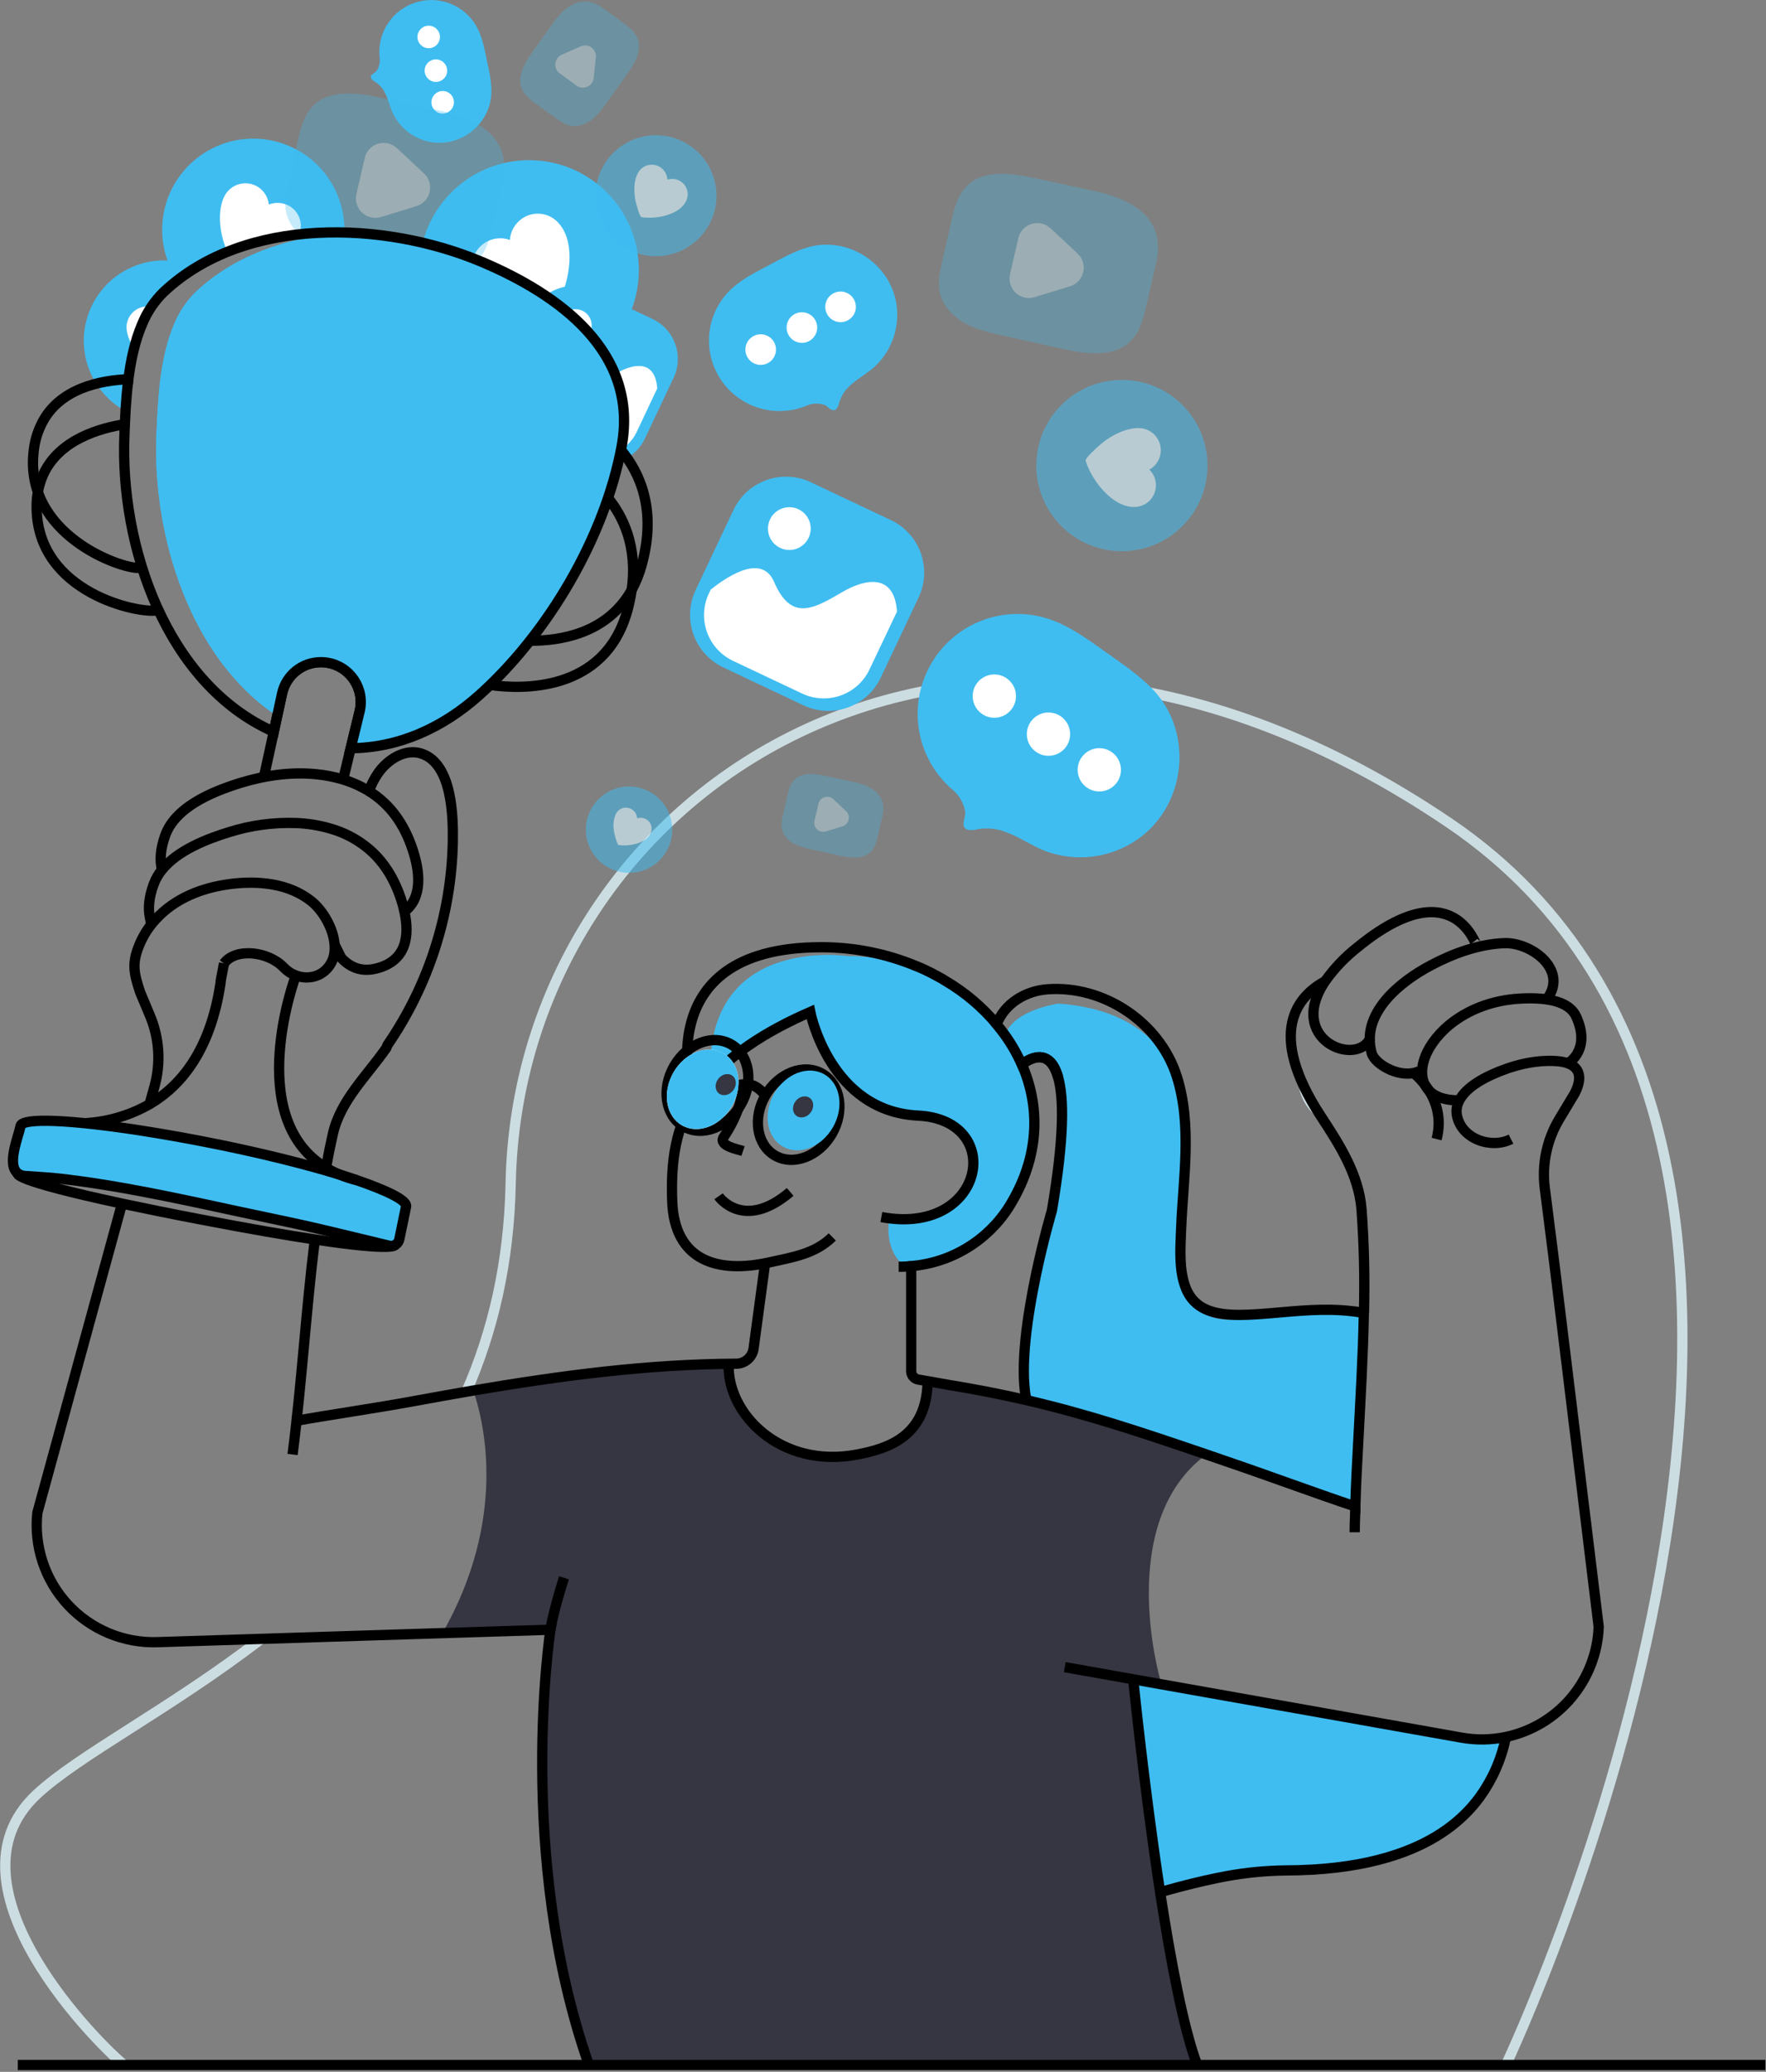 <svg width="770" height="903" viewBox="0 0 770 903" fill="none" xmlns="http://www.w3.org/2000/svg">
<rect x="0" y="0" width="770" height="903" fill="#808080" stroke="none"/>
<path d="M203.35 606.54C214.77 580.54 221.98 550.54 222.66 515.75C225.96 345.59 418.36 214.28 631.79 358.61C845.22 502.94 656.59 900 656.59 900" stroke="#CCDDE2" stroke-width="4.47" stroke-miterlimit="10"/>
<path d="M54.13 900.001C44.7 892.591 -27.19 822.301 15.99 782.071C34.44 764.901 74.15 744.851 113.93 714.281" stroke="#CCDDE2" stroke-width="4.47" stroke-miterlimit="10"/>
<path d="M568.56 473.5C569.336 477.527 571.37 481.204 574.37 484" stroke="#CCDDE2" stroke-width="4.47" stroke-miterlimit="10"/>
<path d="M401 550.762C399.52 551.152 398.27 551.432 397.28 551.662C396.54 551.792 395.93 551.922 395.51 551.982H395.42L394.84 552.082C394.84 552.082 394.78 552.012 394.74 552.012C384.74 544.672 387.81 531.012 387.81 531.012C417.71 535.722 423.91 511.502 423.91 511.502C423.52 499.892 421.31 494.432 416.21 491.292C410.88 487.952 402.38 487.092 389.39 484.292L387.24 483.812C367.92 479.422 358.91 459.592 355.35 448.592C354.521 446.155 353.853 443.666 353.35 441.142C331.47 449.362 317.77 461.002 309.88 469.732C306.76 407.842 368.88 416.732 368.88 416.732C379.333 416.882 389.722 418.401 399.78 421.252C402.06 422.252 404.24 423.252 406.32 424.252C407.32 424.762 408.38 425.312 409.32 425.882C410.26 426.452 411.32 427.012 412.24 427.582C412.91 427.972 413.59 428.392 414.24 428.832C427.905 437.504 438.828 449.877 445.74 464.512C445.838 464.71 445.925 464.914 446 465.122C446.315 465.799 446.592 466.494 446.83 467.202C460.89 528.722 417.51 546.332 401 550.762Z" fill="#3FBDF1"/>
<path d="M401 550.759C396.64 543.509 398.66 534.759 398.66 534.759C428.53 539.479 434.75 515.259 434.75 515.259C434.11 497.449 429.3 494.109 416.21 491.259C411.36 490.169 405.4 489.169 398.08 487.539C395.04 486.856 392.114 485.742 389.39 484.229C369.5 473.329 364.14 444.839 364.14 444.839C361.06 445.989 358.14 447.239 355.35 448.529C354.521 446.092 353.853 443.604 353.35 441.079C331.47 449.299 317.77 460.939 309.88 469.669C306.76 407.779 368.88 416.669 368.88 416.669C379.333 416.819 389.722 418.339 399.78 421.189C402.06 422.189 404.24 423.189 406.32 424.189C407.32 424.699 408.38 425.249 409.32 425.819C410.26 426.389 411.32 426.949 412.24 427.519C412.91 427.909 413.59 428.329 414.24 428.769C427.905 437.442 438.828 449.815 445.74 464.449C445.838 464.648 445.925 464.851 446 465.059C446.315 465.737 446.592 466.431 446.83 467.139C460.89 528.719 417.51 546.329 401 550.759Z" fill="#3FBDF1"/>
<path d="M505.83 824.671C510.45 854.831 516.1 884.501 522 900.001H256.79C224.86 809.341 240 710.301 240 710.301L192.9 711.781C221.23 662.081 211.15 620.061 206.37 606.041C243.37 599.751 280.37 594.811 317.76 594.391C316.76 615.791 340.12 640.391 373.81 633.921C387.47 631.321 404.12 625.921 404.48 601.991L413.27 603.531C425.43 605.531 436.43 607.671 446.86 610.081C473.86 616.301 497.06 624.081 525.97 633.921C485.97 663.531 505.85 731.921 505.85 731.921L506.85 734.201L494.08 731.921C494.08 731.921 498.81 778.831 505.83 824.671Z" fill="#353642"/>
<path d="M230.67 165.569C257.113 165.569 278.55 144.132 278.55 117.689C278.55 91.245 257.113 69.809 230.67 69.809C204.227 69.809 182.79 91.245 182.79 117.689C182.79 144.132 204.227 165.569 230.67 165.569Z" fill="#3FBDF1"/>
<path d="M246.41 101.711C245.737 100.152 244.83 98.705 243.72 97.421C241.828 95.17 239.179 93.688 236.271 93.254C233.364 92.819 230.397 93.462 227.93 95.061C226.317 96.103 224.97 97.507 223.994 99.162C223.019 100.816 222.442 102.675 222.31 104.591C219.792 103.68 217.046 103.611 214.486 104.394C211.925 105.177 209.688 106.769 208.11 108.933C206.532 111.096 205.698 113.713 205.734 116.39C205.77 119.067 206.674 121.661 208.31 123.781C211.74 128.251 217.57 131.191 222.85 132.901C225.62 133.782 228.471 134.389 231.36 134.711C232.82 134.871 241.17 135.991 241.95 134.711C247.05 126.581 250.75 111.651 246.41 101.711Z" fill="white"/>
<path d="M150.11 102.13C146.97 101.78 143.79 101.56 140.62 101.39C137.22 101.56 133.82 101.81 130.42 102.23C119.682 103.428 109.163 106.121 99.17 110.23C94.694 112.071 90.379 114.282 86.27 116.84C83.305 118.622 80.466 120.603 77.77 122.77C75.78 119.917 74.183 116.809 73.02 113.53C71.041 107.997 70.315 102.095 70.892 96.247C71.47 90.399 73.337 84.753 76.36 79.714C79.383 74.675 83.485 70.369 88.373 67.107C93.26 63.845 98.81 61.707 104.623 60.849C110.436 59.99 116.367 60.431 121.989 62.14C127.61 63.85 132.783 66.785 137.134 70.735C141.484 74.684 144.905 79.549 147.149 84.98C149.393 90.411 150.404 96.272 150.11 102.14V102.13Z" fill="#3FBDF1"/>
<path d="M130.42 102.229C119.682 103.427 109.163 106.12 99.17 110.229C98.59 108.689 98.11 107.229 97.95 106.729C97.148 104.457 96.569 102.113 96.22 99.729C95.61 95.169 95.7 89.729 97.82 85.579C98.81 83.586 100.422 81.97 102.412 80.974C104.402 79.978 106.662 79.657 108.851 80.059C111.04 80.461 113.038 81.565 114.544 83.203C116.05 84.841 116.983 86.924 117.2 89.139C118.686 88.56 120.285 88.328 121.874 88.462C123.464 88.595 125.001 89.09 126.37 89.909C128.399 91.147 129.921 93.066 130.663 95.324C131.405 97.581 131.319 100.029 130.42 102.229Z" fill="white"/>
<path d="M86.27 116.83C83.305 118.611 80.466 120.593 77.77 122.76C75.963 124.159 74.228 125.647 72.57 127.22C70.446 129.246 68.575 131.523 67 134C65.526 136.305 64.248 138.731 63.18 141.25C61.566 145.102 60.278 149.083 59.33 153.15C57.429 161.923 56.282 170.842 55.9 179.81C48.868 176.298 43.224 170.521 39.875 163.41C36.526 156.299 35.669 148.268 37.44 140.61C39.212 132.953 43.509 126.114 49.641 121.196C55.772 116.278 63.38 113.567 71.24 113.5C71.85 113.5 72.42 113.5 73.03 113.5C77.621 113.72 82.122 114.852 86.27 116.83Z" fill="#3FBDF1"/>
<path d="M67 134.001C65.526 136.307 64.248 138.732 63.18 141.251C61.566 145.103 60.278 149.084 59.33 153.151C57.25 150.261 55.48 146.801 55.2 143.341C55.102 142.097 55.262 140.847 55.67 139.667C56.077 138.488 56.723 137.405 57.568 136.486C58.412 135.567 59.437 134.833 60.578 134.328C61.719 133.823 62.952 133.559 64.2 133.551C65.152 133.539 66.099 133.692 67 134.001Z" fill="white"/>
<g opacity="0.72">
<path opacity="0.72" d="M286.02 111.661C300.578 111.661 312.38 99.86 312.38 85.301C312.38 70.743 300.578 58.941 286.02 58.941C271.462 58.941 259.66 70.743 259.66 85.301C259.66 99.86 271.462 111.661 286.02 111.661Z" fill="#3FBDF1"/>
<path opacity="0.72" d="M297.46 90.001C298.108 89.331 298.654 88.57 299.08 87.741C299.832 86.306 300.033 84.646 299.646 83.073C299.26 81.5 298.311 80.123 296.98 79.201C296.114 78.604 295.123 78.214 294.082 78.063C293.041 77.913 291.98 78.004 290.98 78.331C290.925 76.853 290.391 75.433 289.458 74.286C288.525 73.139 287.244 72.327 285.808 71.972C284.372 71.618 282.86 71.74 281.501 72.32C280.141 72.901 279.007 73.909 278.27 75.191C276.71 77.881 276.43 81.461 276.67 84.511C276.797 86.106 277.085 87.684 277.53 89.221C277.75 90.001 278.92 94.481 279.72 94.621C284.92 95.501 293.3 94.271 297.46 90.001Z" fill="white"/>
</g>
<g opacity="0.72">
<path opacity="0.72" d="M274.27 380.429C284.664 380.429 293.09 372.003 293.09 361.609C293.09 351.215 284.664 342.789 274.27 342.789C263.876 342.789 255.45 351.215 255.45 361.609C255.45 372.003 263.876 380.429 274.27 380.429Z" fill="#3FBDF1"/>
<path opacity="0.72" d="M282.43 365C282.893 364.522 283.281 363.976 283.58 363.38C284.116 362.358 284.26 361.175 283.986 360.054C283.711 358.932 283.037 357.95 282.09 357.29C281.469 356.86 280.756 356.579 280.008 356.472C279.26 356.364 278.497 356.432 277.78 356.67C277.735 355.619 277.351 354.611 276.685 353.796C276.02 352.982 275.108 352.404 274.087 352.151C273.066 351.898 271.99 351.982 271.021 352.391C270.052 352.8 269.241 353.512 268.71 354.42C267.691 356.483 267.292 358.796 267.56 361.08C267.652 362.218 267.86 363.344 268.18 364.44C268.34 364.99 269.18 368.2 269.74 368.29C273.48 368.89 279.46 368 282.43 365Z" fill="white"/>
</g>
<path d="M232.407 135.689L219.881 162.176C215.335 171.787 219.442 183.263 229.053 187.808L255.54 200.334C265.151 204.879 276.627 200.772 281.172 191.162L293.699 164.674C298.244 155.063 294.137 143.587 284.526 139.042L258.039 126.516C248.428 121.971 236.952 126.078 232.407 135.689Z" fill="#3FBDF1"/>
<path d="M286.56 169.318L277.49 188.498C275.592 192.504 272.184 195.596 268.012 197.095C263.84 198.594 259.244 198.38 255.23 196.498L232.23 185.618C228.225 183.718 225.136 180.31 223.637 176.139C222.138 171.968 222.351 167.373 224.23 163.358L224.84 162.058C231.09 157.058 241.9 150.338 245.84 159.508C251.52 172.708 258.9 168.438 268.34 162.918C276.26 158.248 285.72 156.698 286.56 169.318Z" fill="white"/>
<path d="M250.91 148.922C254.82 148.922 257.99 145.752 257.99 141.842C257.99 137.932 254.82 134.762 250.91 134.762C247 134.762 243.83 137.932 243.83 141.842C243.83 145.752 247 148.922 250.91 148.922Z" fill="white"/>
<path d="M319.811 222.269L303.313 257.155C297.33 269.806 302.736 284.913 315.388 290.896L350.273 307.394C362.925 313.377 378.031 307.971 384.014 295.319L400.512 260.434C406.495 247.782 401.089 232.676 388.438 226.693L353.552 210.195C340.9 204.212 325.794 209.618 319.811 222.269Z" fill="#3FBDF1"/>
<path d="M391.1 266.56L379.1 291.81C376.593 297.077 372.102 301.137 366.61 303.103C361.117 305.068 355.07 304.78 349.79 302.299L319.55 288C314.283 285.492 310.223 281.001 308.257 275.509C306.291 270.017 306.58 263.97 309.06 258.69L309.87 256.98C318.1 250.42 332.32 241.55 337.51 253.62C345 271 354.71 265.379 367.14 258.109C377.53 251.999 390 249.94 391.1 266.56Z" fill="white"/>
<path d="M344.16 239.699C349.307 239.699 353.48 235.526 353.48 230.379C353.48 225.231 349.307 221.059 344.16 221.059C339.013 221.059 334.84 225.231 334.84 230.379C334.84 235.526 339.013 239.699 344.16 239.699Z" fill="white"/>
<path d="M387.59 122.88C388.979 125.438 389.99 128.183 390.59 131.03C391.655 136.271 391.342 141.697 389.682 146.78C388.022 151.863 385.072 156.429 381.12 160.03C377.99 162.8 374 164.97 370.82 167.87C368.509 169.87 366.808 172.48 365.91 175.4C365.742 176.397 365.342 177.339 364.74 178.15C362.88 180.15 361.07 177.01 359.46 176.44C356.877 175.602 354.077 175.741 351.59 176.83C345.055 179.524 337.792 179.884 331.022 177.85C324.253 175.816 318.391 171.512 314.423 165.663C310.455 159.813 308.624 152.775 309.237 145.733C309.85 138.692 312.871 132.076 317.79 127C322.69 122 329.11 118.83 335.3 115.55C340.76 112.65 346.19 109.55 352.11 107.84C366.05 103.7 380.86 110.61 387.59 122.88Z" fill="#3FBDF1"/>
<path d="M331.67 159.039C335.354 159.039 338.34 156.053 338.34 152.369C338.34 148.685 335.354 145.699 331.67 145.699C327.986 145.699 325 148.685 325 152.369C325 156.053 327.986 159.039 331.67 159.039Z" fill="white"/>
<path d="M349.64 149.43C353.324 149.43 356.31 146.444 356.31 142.76C356.31 139.076 353.324 136.09 349.64 136.09C345.956 136.09 342.97 139.076 342.97 142.76C342.97 146.444 345.956 149.43 349.64 149.43Z" fill="white"/>
<path d="M366.5 140.41C370.184 140.41 373.17 137.424 373.17 133.74C373.17 130.057 370.184 127.07 366.5 127.07C362.816 127.07 359.83 130.057 359.83 133.74C359.83 137.424 362.816 140.41 366.5 140.41Z" fill="white"/>
<path d="M594.7 572.058V572.218L592.23 628.998L590.85 660.108C590.85 658.958 590.91 657.768 590.98 656.618C573.91 650.908 551.98 642.788 535.06 637.048C501.76 625.688 476.67 616.958 446.84 610.098C445.04 601.408 443.34 582.768 451.71 555.558C463.71 516.738 467.66 477.348 461.56 469.738C461.502 469.651 461.428 469.576 461.34 469.518C457 453.868 445.52 463.998 445.52 463.998C445.52 463.998 445.59 464.158 445.62 464.248C443.231 460.288 440.606 456.474 437.76 452.828C437.855 452.262 438.005 451.706 438.21 451.168C441.9 440.068 461.56 437.398 461.56 437.398C490.34 439.518 505.48 452.348 513.12 469.198C519.85 490.468 515.88 513.528 515.01 535.348C514.66 544.808 513.31 559.348 520.53 567.008C527.2 579.618 543.98 574.168 548.53 572.788C550.01 572.368 553.85 572.108 558.89 571.948C569.16 571.698 584.27 571.888 593.48 572.048C593.93 572.058 594.32 572.058 594.7 572.058Z" fill="#3FBDF1"/>
<path d="M196.4 61.711C194.304 62.178 192.152 62.339 190.01 62.191C186.082 61.881 182.301 60.555 179.039 58.345C175.776 56.134 173.144 53.114 171.4 49.581C170.07 46.791 169.4 43.521 167.95 40.681C167.004 38.641 165.503 36.909 163.62 35.681C162.947 35.36 162.361 34.884 161.91 34.291C160.91 32.571 163.47 31.931 164.2 30.911C165.315 29.251 165.788 27.243 165.53 25.261C164.936 20.072 166.152 14.838 168.973 10.443C171.794 6.049 176.046 2.763 181.011 1.142C185.975 -0.478 191.347 -0.335 196.217 1.549C201.088 3.433 205.158 6.941 207.74 11.481C210.28 15.971 211.21 21.161 212.27 26.211C213.21 30.661 214.27 35.131 214.27 39.681C214.36 50.371 206.45 59.451 196.4 61.711Z" fill="#3FBDF1"/>
<path d="M186.92 21.019C189.632 21.019 191.83 18.821 191.83 16.109C191.83 13.398 189.632 11.199 186.92 11.199C184.208 11.199 182.01 13.398 182.01 16.109C182.01 18.821 184.208 21.019 186.92 21.019Z" fill="white"/>
<path d="M190.06 35.699C192.772 35.699 194.97 33.501 194.97 30.789C194.97 28.077 192.772 25.879 190.06 25.879C187.348 25.879 185.15 28.077 185.15 30.789C185.15 33.501 187.348 35.699 190.06 35.699Z" fill="white"/>
<path d="M193.01 49.48C195.722 49.48 197.92 47.282 197.92 44.57C197.92 41.858 195.722 39.66 193.01 39.66C190.298 39.66 188.1 41.858 188.1 44.57C188.1 47.282 190.298 49.48 193.01 49.48Z" fill="white"/>
<g opacity="0.72">
<path opacity="0.72" d="M489.16 240.23C509.771 240.23 526.48 223.521 526.48 202.91C526.48 182.299 509.771 165.59 489.16 165.59C468.549 165.59 451.84 182.299 451.84 202.91C451.84 223.521 468.549 240.23 489.16 240.23Z" fill="#3FBDF1"/>
<path opacity="0.72" d="M490.56 220.34C491.818 220.741 493.13 220.947 494.45 220.95C496.742 220.98 498.967 220.172 500.706 218.679C502.446 217.186 503.582 215.11 503.9 212.84C504.106 211.358 503.964 209.849 503.487 208.431C503.01 207.013 502.21 205.726 501.15 204.67C502.979 203.654 504.427 202.071 505.278 200.16C506.129 198.249 506.336 196.114 505.868 194.075C505.399 192.036 504.281 190.205 502.682 188.857C501.083 187.509 499.089 186.717 497 186.6C492.61 186.35 487.91 188.28 484.2 190.52C482.269 191.701 480.46 193.071 478.8 194.61C477.95 195.39 473.03 199.74 473.37 200.83C475.57 208 482.48 217.83 490.56 220.34Z" fill="white"/>
</g>
<path d="M506.49 355.23C504.156 358.621 501.34 361.653 498.13 364.23C492.187 368.925 485.127 371.998 477.641 373.148C470.155 374.298 462.498 373.485 455.42 370.79C449.91 368.6 444.63 364.93 438.93 362.79C434.928 361.148 430.545 360.663 426.28 361.39C424.915 361.815 423.469 361.911 422.06 361.67C418.36 360.59 421.16 356.31 420.85 353.91C420.258 350.113 418.299 346.663 415.34 344.21C407.711 337.681 402.573 328.716 400.796 318.834C399.02 308.951 400.714 298.758 405.591 289.981C410.469 281.204 418.23 274.382 427.56 270.672C436.891 266.961 447.217 266.59 456.79 269.62C466.25 272.62 474.34 278.71 482.44 284.44C489.58 289.49 496.93 294.44 502.91 300.76C517 315.77 517.71 338.91 506.49 355.23Z" fill="#3FBDF1"/>
<path d="M433.54 312.829C438.754 312.829 442.98 308.603 442.98 303.389C442.98 298.176 438.754 293.949 433.54 293.949C428.326 293.949 424.1 298.176 424.1 303.389C424.1 308.603 428.326 312.829 433.54 312.829Z" fill="white"/>
<path d="M457.15 329.411C462.364 329.411 466.59 325.185 466.59 319.971C466.59 314.758 462.364 310.531 457.15 310.531C451.936 310.531 447.71 314.758 447.71 319.971C447.71 325.185 451.936 329.411 457.15 329.411Z" fill="white"/>
<path d="M479.31 344.958C484.524 344.958 488.75 340.732 488.75 335.518C488.75 330.305 484.524 326.078 479.31 326.078C474.096 326.078 469.87 330.305 469.87 335.518C469.87 340.732 474.096 344.958 479.31 344.958Z" fill="white"/>
<g opacity="0.54">
<path opacity="0.54" d="M219.82 75.101C219.695 76.731 219.444 78.349 219.07 79.941L214.89 98.071C213.61 103.621 212.17 109.471 208.2 113.551C200.8 121.121 188.41 119.391 178.08 117.091L152.72 111.461C146.9 110.161 140.98 108.841 135.72 105.941C130.46 103.041 125.98 98.331 124.72 92.481C123.83 88.171 124.79 83.721 125.72 79.421L129.67 62.001C130.94 56.301 132.38 50.271 136.49 46.131C143.82 38.741 155.96 40.421 166.13 42.621L192.06 48.251C207.72 51.681 221.07 58.941 219.82 75.101Z" fill="#3FBDF1"/>
<path opacity="0.54" d="M184.85 75.589C185.935 76.6 186.734 77.878 187.169 79.296C187.603 80.714 187.657 82.221 187.325 83.666C186.992 85.111 186.285 86.443 185.275 87.528C184.265 88.613 182.987 89.414 181.57 89.849L173.84 92.219L166.12 94.579C164.699 95.016 163.189 95.07 161.741 94.736C160.292 94.402 158.958 93.692 157.872 92.678C156.785 91.664 155.986 90.381 155.554 88.959C155.121 87.537 155.072 86.026 155.41 84.579L157.22 76.699L159.03 68.829C159.365 67.384 160.073 66.052 161.085 64.968C162.096 63.883 163.375 63.083 164.793 62.649C166.212 62.214 167.719 62.16 169.165 62.492C170.61 62.824 171.943 63.53 173.03 64.539L178.94 70.049L184.85 75.589Z" fill="white"/>
</g>
<g opacity="0.54">
<path opacity="0.54" d="M504.8 109.998C504.674 111.628 504.424 113.247 504.05 114.838L499.87 132.998C498.59 138.548 497.15 144.398 493.18 148.468C485.78 156.048 473.39 154.308 463.06 152.018L437.7 146.378C431.88 145.088 425.96 143.758 420.7 140.868C415.44 137.978 410.96 133.248 409.7 127.408C408.81 123.098 409.77 118.648 410.7 114.348L414.66 96.998C415.92 91.288 417.36 85.268 421.47 81.118C428.8 73.738 440.94 75.408 451.11 77.618L477 83.208C492.7 86.598 506.05 93.868 504.8 109.998Z" fill="#3FBDF1"/>
<path opacity="0.54" d="M469.83 110.507C470.914 111.519 471.714 112.798 472.148 114.216C472.582 115.634 472.635 117.142 472.303 118.587C471.971 120.033 471.264 121.365 470.255 122.452C469.245 123.538 467.967 124.34 466.55 124.777L458.82 127.137L451.1 129.507C449.679 129.943 448.169 129.997 446.721 129.663C445.272 129.33 443.938 128.62 442.852 127.606C441.765 126.591 440.966 125.309 440.534 123.887C440.101 122.465 440.052 120.954 440.39 119.507L442.2 111.637L444.01 103.767C444.345 102.322 445.053 100.99 446.065 99.905C447.076 98.82 448.355 98.021 449.773 97.586C451.191 97.152 452.699 97.097 454.145 97.429C455.59 97.761 456.923 98.467 458.01 99.477L463.92 104.987L469.83 110.507Z" fill="white"/>
</g>
<g opacity="0.54">
<path opacity="0.54" d="M385.13 353.279C385.067 354.037 384.947 354.79 384.77 355.529L382.83 363.999C382.23 366.579 381.56 369.299 379.71 371.199C376.27 374.729 370.5 373.919 365.71 372.849L353.9 370.229C351.158 369.753 348.498 368.887 346 367.659C344.754 367.035 343.656 366.153 342.777 365.072C341.897 363.991 341.258 362.736 340.9 361.389C340.628 359.352 340.788 357.28 341.37 355.309L343.17 347.209C343.76 344.559 344.43 341.749 346.35 339.819C349.76 336.379 355.41 337.159 360.14 338.189L372.22 340.809C379.49 342.369 385.71 345.749 385.13 353.279Z" fill="#3FBDF1"/>
<path opacity="0.54" d="M368.84 353.508C369.346 353.978 369.72 354.573 369.923 355.234C370.126 355.895 370.151 356.597 369.996 357.27C369.841 357.944 369.511 358.564 369.039 359.07C368.568 359.575 367.971 359.947 367.31 360.148L363.72 361.248L360.12 362.348C359.459 362.554 358.756 362.582 358.08 362.43C357.405 362.277 356.782 361.948 356.275 361.477C355.767 361.006 355.393 360.41 355.191 359.748C354.988 359.086 354.963 358.382 355.12 357.708L356 353.998L356.84 350.328C356.993 349.653 357.321 349.03 357.792 348.523C358.263 348.015 358.859 347.641 359.52 347.438C360.182 347.235 360.886 347.211 361.56 347.367C362.234 347.523 362.855 347.855 363.36 348.328L366.11 350.888L368.84 353.508Z" fill="white"/>
</g>
<g opacity="0.54">
<path opacity="0.54" d="M260.64 2.13C261.46 2.557 262.249 3.041 263 3.58L271.4 9.72C273.98 11.59 276.67 13.62 277.89 16.56C280.16 22.03 276.54 28.02 273.09 32.82L264.62 44.62C262.807 47.429 260.597 49.962 258.06 52.14C255.42 54.14 252 55.48 248.73 54.81C246.32 54.33 244.24 52.81 242.24 51.42L234.14 45.61C231.49 43.71 228.71 41.61 227.48 38.61C225.29 33.21 228.82 27.34 232.19 22.61L240.78 10.51C245.93 3.21 252.6 -2.06 260.64 2.13Z" fill="#3FBDF1"/>
<path opacity="0.54" d="M253.2 20.221C253.955 19.887 254.784 19.756 255.605 19.842C256.426 19.928 257.21 20.228 257.879 20.712C258.548 21.195 259.078 21.846 259.417 22.599C259.756 23.352 259.891 24.18 259.81 25.001L259.33 29.501L258.85 34.001C258.762 34.826 258.459 35.613 257.97 36.283C257.481 36.953 256.825 37.483 256.067 37.818C255.308 38.154 254.475 38.283 253.65 38.194C252.826 38.106 252.039 37.801 251.37 37.311L247.72 34.651L244.07 32.001C243.398 31.514 242.866 30.857 242.529 30.099C242.192 29.34 242.061 28.505 242.149 27.68C242.237 26.854 242.542 26.066 243.032 25.396C243.522 24.725 244.18 24.196 244.94 23.861L249.07 22.031L253.2 20.221Z" fill="white"/>
</g>
<path d="M656.55 757.002C656.545 757.176 656.525 757.35 656.49 757.522C656.475 757.564 656.475 757.61 656.49 757.652C655.083 766.991 651.206 775.784 645.26 783.122C645.19 783.182 645.16 783.282 645.1 783.342C635.96 794.732 622.71 802.952 609.3 808.112C595.6 813.442 581.71 815.592 571.82 814.852H571.6C559.5 813.952 546.22 815.522 534.6 817.702C533.38 817.932 532.16 818.152 530.94 818.412C523.27 819.952 515.7 821.872 508.2 823.992L506.79 824.382L505.85 824.632C498.85 778.792 494.11 731.852 494.11 731.852L637.11 757.262C643.546 758.43 650.147 758.342 656.55 757.002Z" fill="#3FBDF1"/>
<path d="M362.88 539.099C355.36 546.559 345.29 547.999 335.4 550.199C312.93 555.199 294.09 549.519 293.1 523.689C292.46 507.069 294.22 490.439 304.28 476.639C316.33 460.109 334.84 449.099 353.28 441.059C353.28 441.059 361.74 484.339 400.28 486.219C438.82 488.099 429.44 538.909 384.28 530.439" stroke="black" stroke-width="4.47" stroke-miterlimit="10"/>
<path d="M391.85 552.082C392.85 552.082 393.77 552.082 394.7 552.012C394.926 551.997 395.154 551.997 395.38 552.012H395.47L397.24 551.852" stroke="black" stroke-width="4.47" stroke-miterlimit="10"/>
<path d="M434.55 446.37C428.231 438.859 420.68 432.478 412.22 427.5C411.279 426.88 410.304 426.313 409.3 425.8C408.3 425.23 407.3 424.68 406.3 424.17C404.19 423.08 402 422.05 399.76 421.17C386.536 415.633 372.337 412.801 358 412.84C280.88 412.84 302.31 479.57 302.31 479.57" stroke="black" stroke-width="4.47" stroke-miterlimit="10"/>
<path d="M447.35 609.441C444.69 595.261 448.02 573.191 451.71 555.541C455.02 539.821 458.64 527.632 458.64 527.632C464.1 495.551 463.87 478.351 461.34 469.501C457 453.871 445.52 464.001 445.52 464.001" stroke="black" stroke-width="4.47" stroke-miterlimit="10"/>
<path d="M461.34 469.501C457 453.871 445.52 464.001 445.52 464.001C443.536 459.482 441.086 455.182 438.21 451.171C437.05 449.558 435.83 447.984 434.55 446.451C437.98 437.341 447.13 431.911 456.55 431.181C481.28 429.281 505.66 445.651 513.11 469.181C519.84 490.451 515.87 513.511 515 535.331C514.65 544.791 513.3 559.331 520.52 566.991C520.9 567.381 521.26 567.731 521.67 568.081C527.67 573.251 537.23 573.541 548.56 572.771C551.86 572.541 555.33 572.261 558.92 571.931C569.92 570.931 581.92 570.071 593.51 572.031L594.66 572.221C594.31 591.121 593.15 610.081 592.19 628.981C591.68 638.181 591.19 647.391 590.94 656.601C573.87 650.891 551.94 642.771 535.02 637.031L526 633.921C497.09 624.071 473.93 616.301 446.89 610.081C436.46 607.671 425.46 605.521 413.3 603.531L400.37 601.261C399.503 601.11 398.718 600.656 398.154 599.98C397.59 599.305 397.284 598.451 397.29 597.571V551.821C405.925 551.088 414.273 548.366 421.68 543.87C429.088 539.373 435.355 533.223 439.99 525.901C452.5 505.781 453.69 485.191 446.85 467.121C446.606 466.399 446.323 465.691 446 465.001C445.925 464.793 445.838 464.589 445.74 464.391C445.74 464.331 445.68 464.231 445.65 464.161" stroke="black" stroke-width="4.47" stroke-miterlimit="10"/>
<path d="M127.56 633.921C131.56 602.921 133.4 571.391 137.28 540.211" stroke="black" stroke-width="4.47" stroke-miterlimit="10"/>
<path d="M137.92 535.332C139.01 526.892 140.3 518.452 141.92 510.112C141.98 509.702 142.05 509.312 142.14 508.932C143.04 503.992 144.04 499.082 145.14 494.172C148.48 479.482 160.14 468.732 168.43 456.762L168.94 455.482C186.825 429.462 196.727 398.788 197.43 367.222C197.63 355.802 197.18 333.222 184.09 328.562C176.74 325.932 168.94 331.072 164.87 336.942C163.198 339.365 161.854 341.998 160.87 344.772" stroke="black" stroke-width="4.47" stroke-miterlimit="10"/>
<path d="M256.79 899.998C224.86 809.338 240 710.298 240 710.298L192.91 711.778L68.69 715.718C61.394 715.959 54.132 714.631 47.394 711.824C40.655 709.016 34.598 704.795 29.632 699.446C24.665 694.096 20.905 687.743 18.605 680.815C16.305 673.887 15.519 666.546 16.3 659.288L53.2 524.578" stroke="black" stroke-width="4.47" stroke-miterlimit="10"/>
<path d="M54.99 518L58.23 506.2L61.99 492.82" stroke="black" stroke-width="4.47" stroke-miterlimit="10"/>
<path d="M65.19 481.301L67.34 473.571C70.188 463.308 69.483 452.384 65.34 442.571L61.07 432.371C58.28 423.871 57.41 419.761 60.91 411.451C62.566 407.53 64.891 403.927 67.78 400.801C76.21 391.501 88.08 386.881 100.31 385.301C112.54 383.721 126.04 384.951 135.88 392.881C142.56 398.261 148.88 411.071 144.51 419.441C141.34 425.531 134.63 427.301 128.92 425.121C126.922 424.373 125.122 423.176 123.66 421.621C116.92 414.561 102.66 413.021 97.66 419.891" stroke="black" stroke-width="4.47" stroke-miterlimit="10"/>
<path d="M590.66 667.832C590.66 665.322 590.75 662.832 590.85 660.292V660.092C590.85 658.942 590.91 657.752 590.98 656.602" stroke="black" stroke-width="4.47" stroke-miterlimit="10"/>
<path d="M577.83 427.629C566.12 433.889 551.74 449.629 576 486.629C584 498.819 592.45 511.999 593.64 527.049C594.749 542.088 595.103 557.174 594.7 572.249" stroke="black" stroke-width="4.47" stroke-miterlimit="10"/>
<path d="M464.26 726.602L492.1 731.542L494.1 731.892L506.87 734.172L637.08 757.302C643.526 758.474 650.138 758.386 656.55 757.042C667.685 754.697 677.718 748.702 685.057 740.006C692.395 731.31 696.62 720.412 697.06 709.042L677.82 551.532L673.56 517.912C672.208 507.338 674.478 496.619 680 487.502L685.71 478.002C685.71 478.002 695.65 463.502 678.26 462.442C668.89 461.892 659.14 464.442 650.67 468.282C645.83 470.432 639.03 474.282 636.3 479.572C635.19 481.574 634.815 483.902 635.24 486.152C637.24 496.482 650.24 500.842 658.82 496.482" stroke="black" stroke-width="4.47" stroke-miterlimit="10"/>
<path d="M684 463.191C684 463.191 693.83 457.341 687.18 442.951C684.82 437.831 677.67 434.281 662.28 435.261C621.28 437.871 605.22 480.031 636.35 479.571" stroke="black" stroke-width="4.47" stroke-miterlimit="10"/>
<path d="M674.66 435.191C683.76 422.651 667.66 410.651 655.93 411.061C644.87 411.451 633.68 415.541 623.99 420.661C610.51 427.781 593.11 441.571 598.09 459.021C599.56 464.161 611.19 470.511 618.79 466.841" stroke="black" stroke-width="4.47" stroke-miterlimit="10"/>
<path d="M597.23 452.819C597.23 452.819 597.23 452.819 597.23 452.879C590.88 465.009 560.82 452.879 577.79 427.629C581.754 422.043 586.507 417.061 591.9 412.839C634.22 378.259 643.68 413.419 643.62 411.329" stroke="black" stroke-width="4.47" stroke-miterlimit="10"/>
<path d="M615.65 467.121C615.65 467.121 631.13 478.121 626.38 496.451" stroke="black" stroke-width="4.47" stroke-miterlimit="10"/>
<path d="M70.65 379.131C69.65 375.191 69.78 370.221 72.12 363.861C75.49 354.721 85.31 348.721 94.87 344.771C98.36 343.331 101.87 342.141 104.87 341.211C115.3 338.011 126.75 336.311 137.87 337.431C141.618 337.794 145.323 338.504 148.94 339.551C153.112 340.754 157.104 342.51 160.81 344.771C169.95 350.391 176.14 358.921 179.86 370.121C183.1 379.781 184.35 391.261 176.33 397.291" stroke="black" stroke-width="4.47" stroke-miterlimit="10"/>
<path d="M177.06 525.831L174.11 540.111C174.012 540.592 173.819 541.047 173.541 541.451C173.263 541.855 172.907 542.198 172.494 542.462C172.08 542.725 171.618 542.902 171.135 542.983C170.651 543.063 170.156 543.046 169.68 542.931C158.33 540.241 148.38 537.741 137.92 535.331C132.73 534.111 127.37 532.961 121.69 531.771C99.49 527.181 77.32 522.001 55 518.001C45.67 516.331 36.33 514.881 26.93 513.791C21.67 513.181 16.34 512.931 11.05 512.541C9.894 512.515 8.773 512.135 7.84 511.451C2.84 507.791 7.84 495.891 8.93 490.951C8.93 490.891 8.93 490.821 8.93 490.761C9.7 486.971 31.48 488.061 61.93 492.811C72.55 494.481 84.22 496.561 96.45 499.071C113.64 502.601 129.14 506.411 141.81 510.071C143.99 510.711 146.08 511.321 148.07 511.931C148.07 511.931 148.07 511.931 148.13 511.931C150.66 512.731 153.04 513.501 155.28 514.271C169.43 519.101 177.58 523.301 177.06 525.831Z" fill="#3FBDF1"/>
<path d="M177.06 525.831L174.11 540.111C174.012 540.592 173.819 541.047 173.541 541.451C173.263 541.855 172.907 542.198 172.494 542.462C172.08 542.725 171.618 542.902 171.135 542.983C170.651 543.063 170.156 543.046 169.68 542.931C158.33 540.241 148.38 537.741 137.92 535.331C132.73 534.111 127.37 532.961 121.69 531.771C99.49 527.181 77.32 522.001 55 518.001C45.67 516.331 36.33 514.881 26.93 513.791C21.67 513.181 16.34 512.931 11.05 512.541C9.894 512.515 8.773 512.135 7.84 511.451C2.84 507.791 7.84 495.891 8.93 490.951C8.93 490.891 8.93 490.821 8.93 490.761C9.7 486.971 31.48 488.061 61.93 492.811C72.55 494.481 84.22 496.561 96.45 499.071C113.64 502.601 129.14 506.411 141.81 510.071C143.99 510.711 146.08 511.321 148.07 511.931C148.07 511.931 148.07 511.931 148.13 511.931C150.66 512.731 153.04 513.501 155.28 514.271C169.43 519.101 177.58 523.301 177.06 525.831Z" stroke="black" stroke-width="4.47" stroke-miterlimit="10"/>
<path d="M145.92 411.75L148.76 417.44C152.33 421.35 157.27 423.82 164.04 422.12C177.32 418.82 178.63 407.81 176.32 397.29C175.923 395.38 175.409 393.496 174.78 391.65C171.67 382.37 166.86 374.9 160.12 369.45C155.331 365.573 149.797 362.721 143.86 361.07C139.023 359.673 134.032 358.877 129 358.7C119.113 358.359 109.241 359.712 99.81 362.7C90.38 365.59 77.48 370.56 70.62 379.09C69.083 380.964 67.867 383.079 67.02 385.35C64.91 391.09 64.55 395.74 65.29 399.5L66 403" stroke="black" stroke-width="4.47" stroke-miterlimit="10"/>
<path d="M149.6 339.772L152.9 326.102L156.82 310.002C157.373 307.68 157.443 305.27 157.024 302.92C156.605 300.571 155.706 298.333 154.384 296.346C153.062 294.359 151.345 292.665 149.34 291.371C147.335 290.076 145.085 289.209 142.73 288.822C141.808 288.669 140.875 288.596 139.94 288.602C135.983 288.592 132.142 289.94 129.059 292.421C125.977 294.902 123.838 298.365 123 302.232C122 306.892 120.75 312.562 119.37 318.952C118.06 325.012 116.61 331.652 115.07 338.652" stroke="black" stroke-width="4.47" stroke-miterlimit="10"/>
<path d="M110.43 360.139V360.109" stroke="black" stroke-width="2.98" stroke-miterlimit="10"/>
<path d="M97.69 419.879C96.69 424.789 96.12 427.879 96.15 428.409C96.15 428.409 96.15 428.409 96.15 428.479C91.82 457.579 79.08 473.139 65.22 481.249C56.743 486.072 47.275 488.894 37.54 489.499" stroke="black" stroke-width="4.47" stroke-miterlimit="10"/>
<path d="M129 425.109C129 425.109 105.78 486.999 142.09 508.939C144.01 510.092 146.016 511.095 148.09 511.939C150.575 512.971 153.14 513.797 155.76 514.409" stroke="black" stroke-width="4.47" stroke-miterlimit="10"/>
<path d="M172.19 542.641C172.19 542.641 172.35 545.501 137.28 540.211C125.28 538.411 109.15 535.651 87.46 531.481C73.86 528.881 62.56 526.571 53.2 524.581C4.02 514.061 7.83 511.461 7.83 511.461" stroke="black" stroke-width="4.47" stroke-miterlimit="10"/>
<path d="M271 194.75C263.52 234.4 238.88 276.14 209 302.93C196.78 313.93 182.57 321.6 167.23 324.62C162.523 325.577 157.733 326.07 152.93 326.09L156.82 310C157.775 306.037 157.309 301.865 155.504 298.21C153.698 294.555 150.668 291.65 146.94 290C145.593 289.422 144.184 289.002 142.74 288.75C141.815 288.597 140.878 288.523 139.94 288.53C135.975 288.524 132.128 289.88 129.043 292.372C125.959 294.865 123.826 298.342 123 302.22C122.39 305.14 121.65 308.45 120.85 312.07C82.85 286.95 66.37 233.22 68.2 189.59C68.78 175.09 69.58 156 75.93 141.24C78.073 135.98 81.272 131.215 85.33 127.24C103.33 110.3 127.97 102.57 153.38 101.41C172.883 102.33 192.077 106.641 210.1 114.15C243.7 128.34 278.76 153.5 271 194.75Z" fill="#3FBDF1"/>
<path d="M271 194.75C263.52 234.4 238.88 276.14 209 302.93C196.78 313.93 182.57 321.6 167.23 324.62L170.78 310C171.333 307.679 171.403 305.268 170.984 302.918C170.564 300.569 169.666 298.331 168.344 296.344C167.022 294.357 165.305 292.663 163.3 291.369C161.295 290.075 159.045 289.207 156.69 288.82C155.768 288.667 154.835 288.594 153.9 288.6C151.489 288.59 149.103 289.091 146.9 290.07C145.553 289.492 144.144 289.072 142.7 288.82C141.775 288.667 140.838 288.593 139.9 288.6C135.951 288.599 132.121 289.95 129.047 292.428C125.972 294.906 123.838 298.361 123 302.22C122.39 305.14 121.65 308.45 120.85 312.07C82.85 286.95 66.37 233.22 68.2 189.59C68.78 175.09 69.58 156 75.93 141.24C78.073 135.98 81.272 131.215 85.33 127.24C103.33 110.3 127.97 102.57 153.38 101.41C172.883 102.33 192.077 106.641 210.1 114.15C243.7 128.34 278.76 153.5 271 194.75Z" fill="#3FBDF1"/>
<path d="M271 194.76C263.53 234.41 238.89 276.15 209 302.94C193 317.28 173.69 326 152.9 326.1L156.82 310C157.373 307.679 157.443 305.268 157.024 302.918C156.604 300.569 155.706 298.331 154.384 296.344C153.062 294.357 151.345 292.663 149.34 291.369C147.335 290.074 145.085 289.207 142.73 288.82C141.808 288.667 140.875 288.594 139.94 288.6C135.983 288.59 132.142 289.939 129.059 292.419C125.976 294.9 123.838 298.363 123 302.23C122 306.89 120.75 312.56 119.37 318.95C72.47 298.16 52.22 237.75 54.25 189.6C54.82 175.1 55.62 156.01 61.98 141.25C64.119 135.988 67.319 131.222 71.38 127.25C106.79 93.95 167.72 96.25 210.1 114.16C243.69 128.35 278.76 153.5 271 194.76Z" stroke="black" stroke-width="4.47" stroke-miterlimit="10"/>
<path d="M270.8 196.191C278.89 205.871 286.48 222.091 279.8 246.191C278.773 249.994 277.303 253.662 275.42 257.121C264.8 276.121 244.3 279.451 230.48 279.251" stroke="black" stroke-width="4.47" stroke-miterlimit="10"/>
<path d="M264.64 216.461C271.64 224.841 278.11 238.111 275.41 257.141C274.981 260.196 274.35 263.219 273.52 266.191C263.52 302.111 226.81 300.341 214.21 298.591" stroke="black" stroke-width="4.47" stroke-miterlimit="10"/>
<path d="M68.59 265.998C60.77 267.608 16.52 258.528 15.98 221.638C15.821 216.638 16.764 211.664 18.74 207.068C25.67 191.448 43.95 186.508 54.48 184.898" stroke="black" stroke-width="4.47" stroke-miterlimit="10"/>
<path d="M60.63 247.509C52.63 247.999 10.12 232.829 14.73 196.219C15.28 191.26 16.908 186.482 19.5 182.219C28.5 167.709 47.34 165.379 57.98 165.219" stroke="black" stroke-width="4.47" stroke-miterlimit="10"/>
<path d="M240 710.31C240 710.31 240.91 703.36 245.91 687.66" stroke="black" stroke-width="4.47" stroke-miterlimit="10"/>
<path d="M404.46 601.928V601.998C404.1 625.908 387.46 631.328 373.79 633.928C340.1 640.368 316.71 615.798 317.74 594.398" stroke="black" stroke-width="4.47" stroke-miterlimit="10"/>
<path d="M324.13 470.371C324.13 470.371 325.13 481.371 315.56 495.561C313 499.381 321.86 500.951 323.97 501.661" stroke="black" stroke-width="4.47" stroke-miterlimit="10"/>
<path d="M362.714 494.177C368.397 484.333 366.517 472.609 358.515 467.989C350.513 463.369 339.42 467.603 333.737 477.447C328.054 487.29 329.933 499.015 337.935 503.635C345.937 508.254 357.031 504.02 362.714 494.177Z" stroke="black" stroke-width="4.47" stroke-miterlimit="10"/>
<path d="M323.016 481.443C328.699 471.554 326.79 459.793 318.751 455.173C310.713 450.553 299.589 454.824 293.906 464.713C288.223 474.601 290.133 486.362 298.171 490.982C306.21 495.602 317.333 491.331 323.016 481.443Z" stroke="black" stroke-width="4.485" stroke-miterlimit="10"/>
<path d="M309.17 460.441C310.84 460.426 312.483 460.857 313.93 461.691C315.275 462.517 316.416 463.638 317.267 464.968C318.117 466.298 318.655 467.804 318.84 469.371C319.383 473.282 318.568 477.26 316.53 480.641C313.53 485.791 308.53 489.111 303.58 489.111C301.911 489.131 300.267 488.703 298.82 487.871C297.476 487.044 296.336 485.923 295.486 484.593C294.636 483.263 294.097 481.759 293.91 480.191C293.367 476.278 294.182 472.296 296.22 468.911C299.22 463.771 304.22 460.441 309.17 460.441ZM309.17 457.441C303.39 457.441 297.26 461.121 293.64 467.441C288.64 476.101 290.29 486.441 297.33 490.441C299.23 491.536 301.387 492.106 303.58 492.091C309.36 492.091 315.49 488.401 319.12 482.091C324.12 473.441 322.46 463.091 315.42 459.091C313.518 458.003 311.361 457.438 309.17 457.451V457.441Z" fill="white"/>
<path d="M319.115 482.105C324.113 473.448 322.461 463.137 315.425 459.075C308.39 455.013 298.634 458.738 293.636 467.395C288.638 476.052 290.29 486.363 297.325 490.425C304.361 494.487 314.116 490.762 319.115 482.105Z" fill="#3FBDF1"/>
<path d="M363.152 491.33C368.151 482.633 366.473 472.29 359.405 468.228C352.337 464.166 342.555 467.923 337.557 476.62C332.559 485.317 334.237 495.66 341.305 499.722C348.373 503.784 358.154 500.027 363.152 491.33Z" fill="#3FBDF1"/>
<path d="M324 474C324 474 327 469.53 333.77 477.44" stroke="black" stroke-width="4.47" stroke-miterlimit="10"/>
<path d="M353.436 484.926C355.065 482.793 354.919 479.944 353.111 478.563C351.302 477.183 348.516 477.793 346.887 479.926C345.258 482.06 345.404 484.908 347.213 486.289C349.021 487.67 351.808 487.06 353.436 484.926Z" fill="#353642"/>
<path d="M319.701 475.215C321.329 473.082 321.184 470.233 319.375 468.852C317.566 467.472 314.78 468.082 313.151 470.215C311.522 472.349 311.668 475.197 313.477 476.578C315.285 477.959 318.072 477.349 319.701 475.215Z" fill="#353642"/>
<path d="M344.53 519.488C324.05 536.888 313.3 521.388 313.3 521.388" stroke="black" stroke-width="4.47" stroke-miterlimit="10"/>
<path d="M127.56 619.51C145.27 616.34 163.14 613.86 180.69 610.62C189.25 609.047 197.803 607.52 206.35 606.04C244.43 599.56 282.45 594.52 320.95 594.36C322.809 594.361 324.606 593.689 326.008 592.469C327.411 591.248 328.324 589.562 328.58 587.72L329.29 582.39L333.78 549.16" stroke="black" stroke-width="4.47" stroke-miterlimit="10"/>
<path d="M397.24 551.819V551.659V550.859" stroke="black" stroke-width="4.47" stroke-miterlimit="10"/>
<path d="M7.76 900H227.11H251.92H464.45H504.27H769.71" stroke="black" stroke-width="4.47" stroke-miterlimit="10"/>
<path d="M494.09 731.891C494.09 731.891 498.81 778.831 505.83 824.671C510.45 854.831 516.1 884.501 522 900.001" stroke="black" stroke-width="4.47" stroke-miterlimit="10"/>
<path d="M505.83 824.668L506.76 824.418L508.18 824.028C515.68 821.908 523.25 820.028 530.92 818.448C532.14 818.188 533.36 817.968 534.58 817.738C543.133 816.161 551.804 815.315 560.5 815.208C564.35 815.208 568.04 815.078 571.57 814.888H571.79C586.58 814.048 598.94 811.678 609.27 808.148C626.14 802.408 637.53 793.588 645.07 783.378C645.13 783.318 645.16 783.218 645.23 783.158C650.715 775.548 654.541 766.871 656.46 757.688C656.445 757.646 656.445 757.6 656.46 757.558L656.56 757.078" stroke="black" stroke-width="4.47" stroke-miterlimit="10"/>
</svg>
